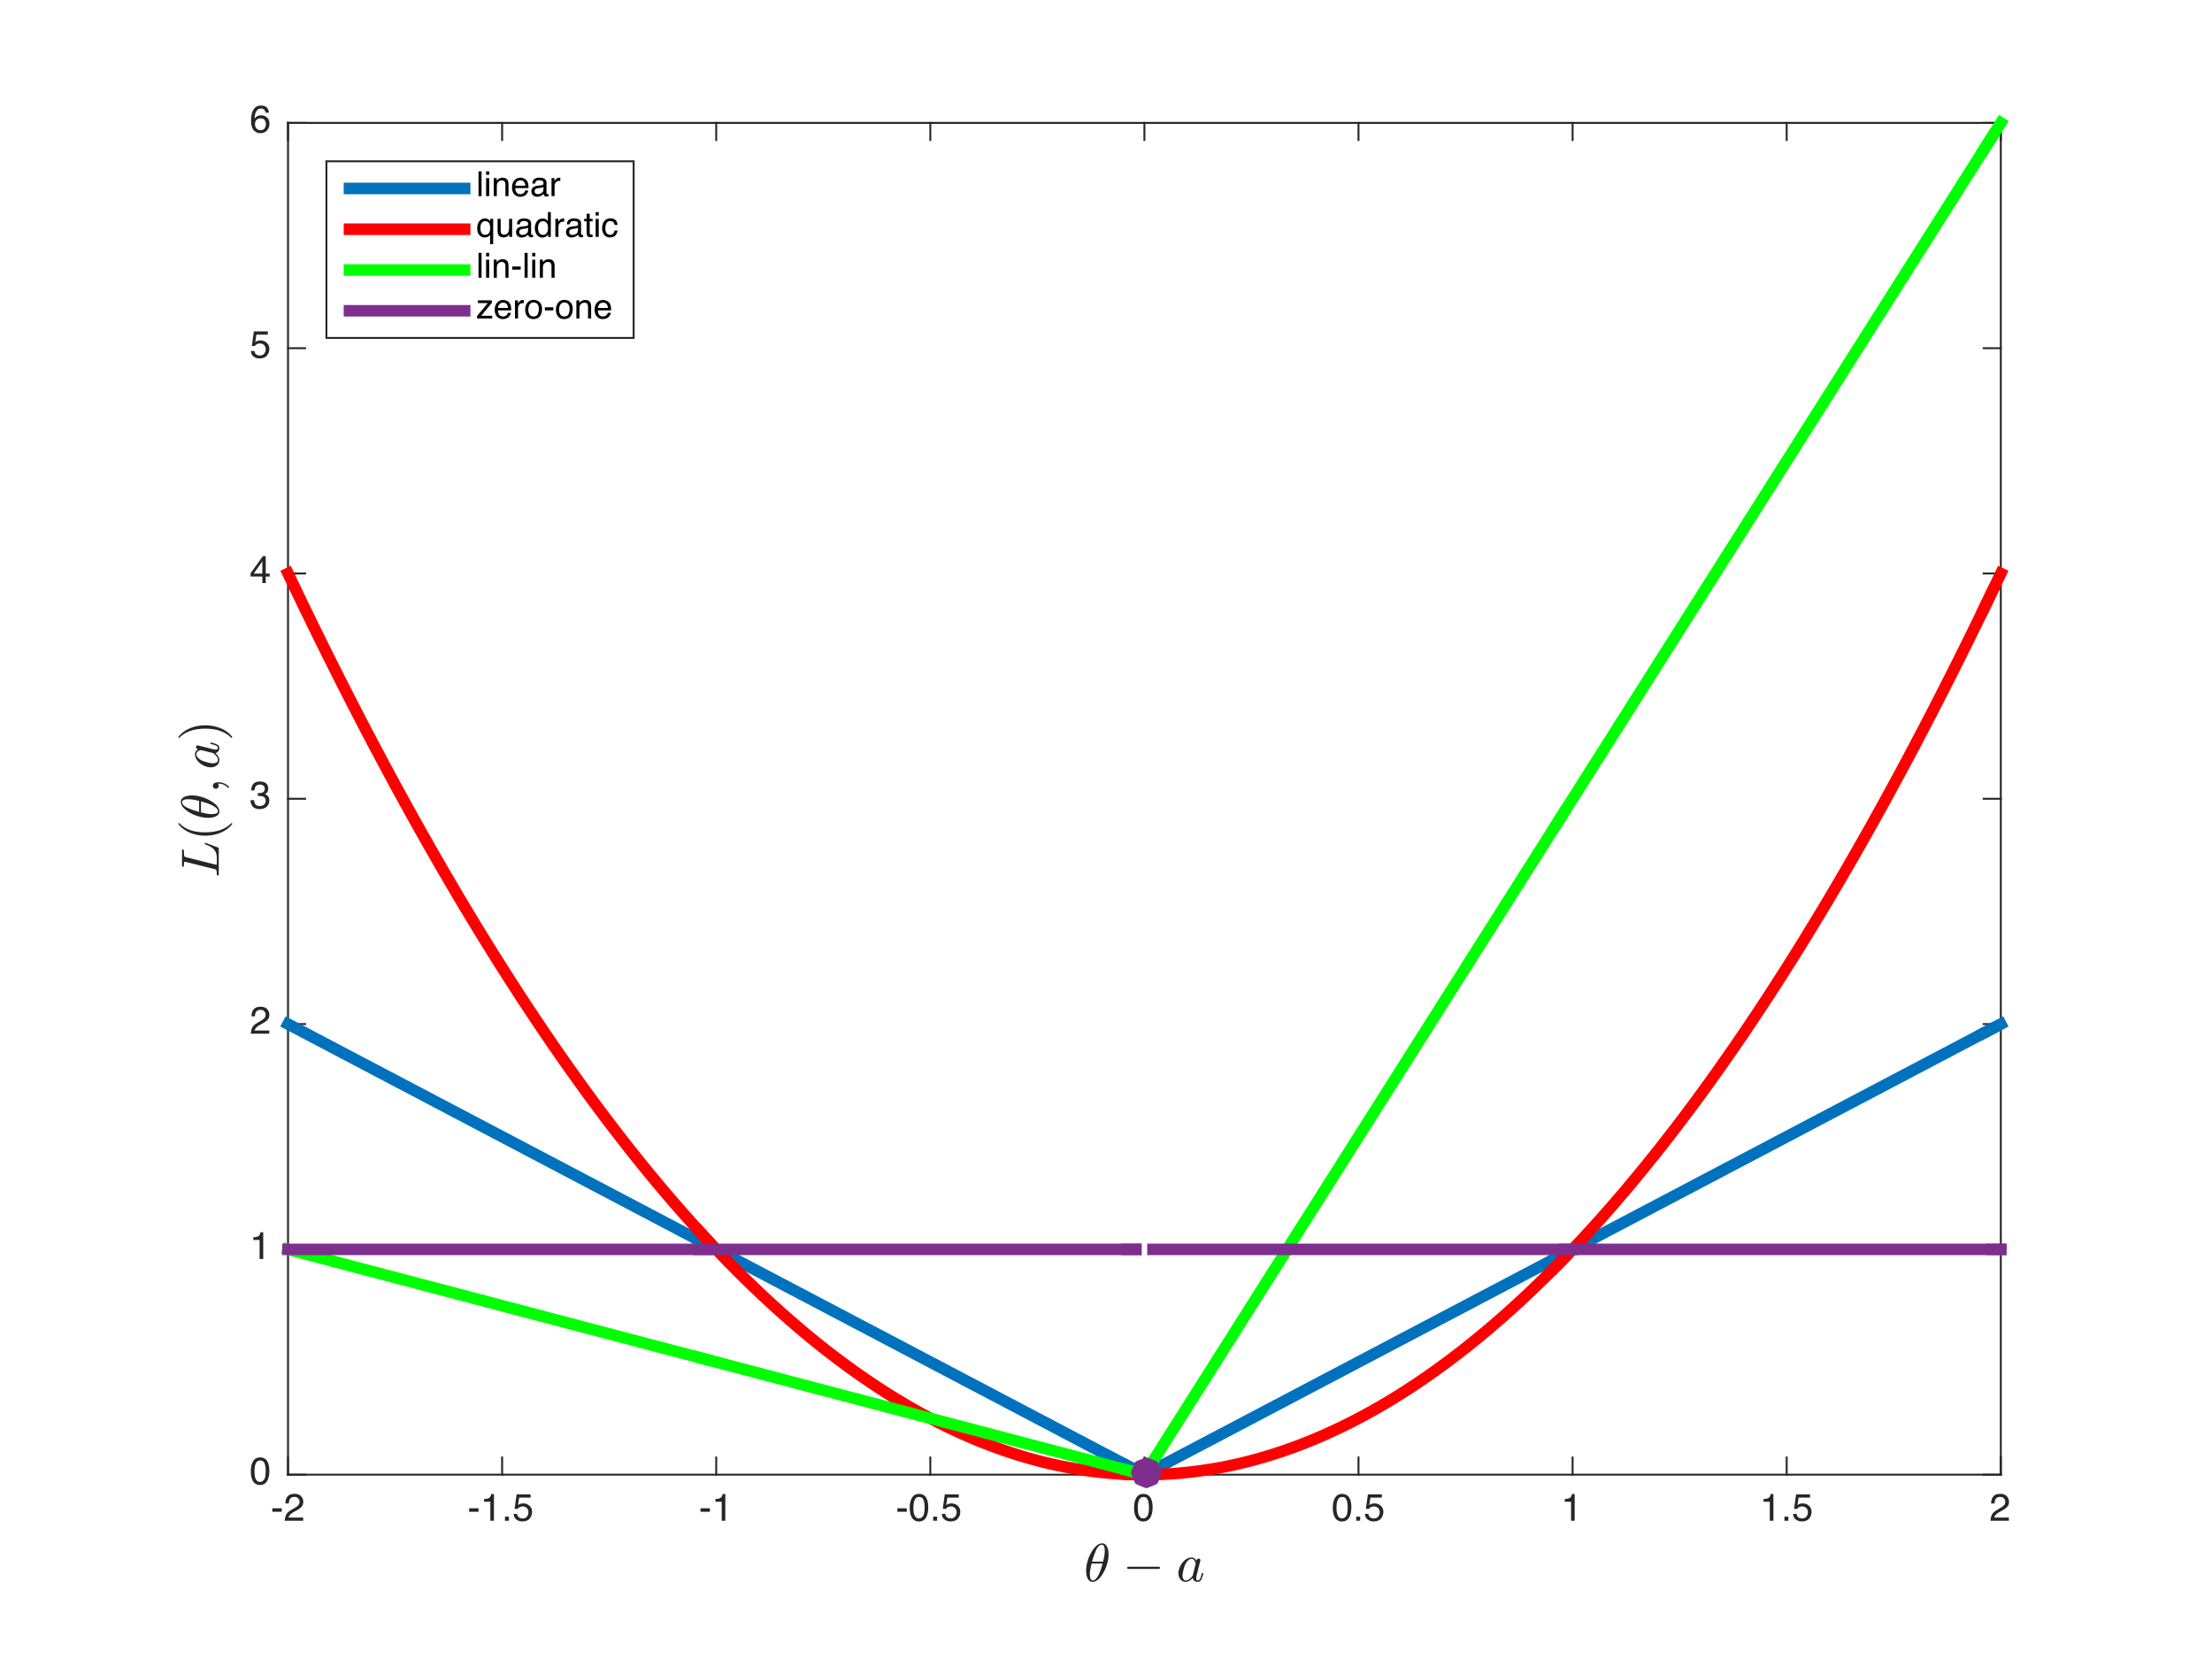 <?xml version="1.0"?>
<!DOCTYPE svg PUBLIC '-//W3C//DTD SVG 1.0//EN'
          'http://www.w3.org/TR/2001/REC-SVG-20010904/DTD/svg10.dtd'>
<svg xmlns:xlink="http://www.w3.org/1999/xlink" style="fill-opacity:1; color-rendering:auto; color-interpolation:auto; stroke:black; text-rendering:auto; stroke-linecap:square; stroke-miterlimit:10; stroke-opacity:1; shape-rendering:auto; fill:black; stroke-dasharray:none; font-weight:normal; stroke-width:1; font-family:'Dialog'; font-style:normal; stroke-linejoin:miter; font-size:12px; stroke-dashoffset:0; image-rendering:auto;" width="576" height="432" xmlns="http://www.w3.org/2000/svg"
><rect width="100%" height="100%" fill="#333333" stroke="none"/><!--Generated by the Batik Graphics2D SVG Generator--><defs id="genericDefs"
  /><g
  ><defs id="defs1"
    ><clipPath clipPathUnits="userSpaceOnUse" id="clipPath1"
      ><path d="M0 0 L576 0 L576 432 L0 432 L0 0 Z"
      /></clipPath
    ></defs
    ><g style="fill:white; stroke:white;"
    ><rect x="0" y="0" width="576" style="clip-path:url(#clipPath1); stroke:none;" height="432"
    /></g
    ><g style="fill:white; text-rendering:optimizeSpeed; color-rendering:optimizeSpeed; image-rendering:optimizeSpeed; shape-rendering:crispEdges; color-interpolation:sRGB; stroke:white;"
    ><rect x="0" width="576" height="432" y="0" style="stroke:none;"
      /><path style="stroke:none;" d="M75 384 L521 384 L521 32 L75 32 Z"
    /></g
    ><g style="fill:rgb(38,38,38); text-rendering:geometricPrecision; color-rendering:optimizeQuality; image-rendering:optimizeQuality; stroke-linejoin:round; color-interpolation:linearRGB; stroke:rgb(38,38,38); stroke-width:0.5;"
    ><line y2="384" style="fill:none;" x1="75" x2="521" y1="384"
      /><line y2="32" style="fill:none;" x1="75" x2="521" y1="32"
      /><line y2="379.54" style="fill:none;" x1="75" x2="75" y1="384"
      /><line y2="379.54" style="fill:none;" x1="130.75" x2="130.75" y1="384"
      /><line y2="379.54" style="fill:none;" x1="186.5" x2="186.5" y1="384"
      /><line y2="379.54" style="fill:none;" x1="242.25" x2="242.25" y1="384"
      /><line y2="379.54" style="fill:none;" x1="298" x2="298" y1="384"
      /><line y2="379.54" style="fill:none;" x1="353.75" x2="353.75" y1="384"
      /><line y2="379.54" style="fill:none;" x1="409.5" x2="409.5" y1="384"
      /><line y2="379.54" style="fill:none;" x1="465.25" x2="465.25" y1="384"
      /><line y2="379.54" style="fill:none;" x1="521" x2="521" y1="384"
      /><line y2="36.46" style="fill:none;" x1="75" x2="75" y1="32"
      /><line y2="36.46" style="fill:none;" x1="130.75" x2="130.75" y1="32"
      /><line y2="36.46" style="fill:none;" x1="186.5" x2="186.5" y1="32"
      /><line y2="36.46" style="fill:none;" x1="242.25" x2="242.25" y1="32"
      /><line y2="36.46" style="fill:none;" x1="298" x2="298" y1="32"
      /><line y2="36.46" style="fill:none;" x1="353.75" x2="353.75" y1="32"
      /><line y2="36.46" style="fill:none;" x1="409.5" x2="409.5" y1="32"
      /><line y2="36.46" style="fill:none;" x1="465.25" x2="465.25" y1="32"
      /><line y2="36.46" style="fill:none;" x1="521" x2="521" y1="32"
    /></g
    ><g transform="translate(75,388)" style="font-size:10px; fill:rgb(38,38,38); text-rendering:geometricPrecision; color-rendering:optimizeQuality; image-rendering:optimizeQuality; font-family:'Helvetica'; color-interpolation:linearRGB; stroke:rgb(38,38,38);"
    ><path style="stroke:none;" d="M-4.085 4.763 L-1.634 4.763 L-1.634 5.666 L-4.085 5.666 ZM-0.484 6.428 Q-0.159 5.759 0.783 5.212 L1.721 4.67 Q2.351 4.304 2.604 4.045 Q3.005 3.64 3.005 3.117 Q3.005 2.507 2.639 2.148 Q2.272 1.789 1.662 1.789 Q0.759 1.789 0.412 2.473 Q0.227 2.839 0.207 3.488 L-0.686 3.488 Q-0.672 2.575 -0.35 1.999 Q0.222 0.983 1.667 0.983 Q2.868 0.983 3.422 1.633 Q3.977 2.282 3.977 3.078 Q3.977 3.918 3.386 4.514 Q3.044 4.86 2.16 5.354 L1.491 5.725 Q1.013 5.988 0.739 6.228 Q0.251 6.652 0.124 7.17 L3.942 7.17 L3.942 8 L-0.857 8 Q-0.809 7.097 -0.484 6.428 Z"
    /></g
    ><g transform="translate(130.75,388)" style="font-size:10px; fill:rgb(38,38,38); text-rendering:geometricPrecision; color-rendering:optimizeQuality; image-rendering:optimizeQuality; font-family:'Helvetica'; color-interpolation:linearRGB; stroke:rgb(38,38,38);"
    ><path style="stroke:none;" d="M-8.585 4.763 L-6.134 4.763 L-6.134 5.666 L-8.585 5.666 ZM-4.713 3.049 L-4.713 2.375 Q-3.761 2.282 -3.385 2.065 Q-3.009 1.848 -2.823 1.037 L-2.13 1.037 L-2.13 8 L-3.067 8 L-3.067 3.049 ZM0.746 6.936 L1.767 6.936 L1.767 8 L0.746 8 ZM3.905 6.218 Q3.993 6.97 4.604 7.258 Q4.916 7.404 5.326 7.404 Q6.107 7.404 6.483 6.906 Q6.859 6.408 6.859 5.803 Q6.859 5.07 6.413 4.67 Q5.966 4.269 5.341 4.269 Q4.887 4.269 4.562 4.445 Q4.237 4.621 4.008 4.934 L3.246 4.89 L3.778 1.125 L7.411 1.125 L7.411 1.975 L4.438 1.975 L4.14 3.918 Q4.384 3.732 4.604 3.64 Q4.994 3.478 5.507 3.478 Q6.469 3.478 7.138 4.099 Q7.807 4.719 7.807 5.671 Q7.807 6.662 7.194 7.419 Q6.581 8.176 5.238 8.176 Q4.384 8.176 3.727 7.695 Q3.07 7.214 2.992 6.218 Z"
    /></g
    ><g transform="translate(186.5,388)" style="font-size:10px; fill:rgb(38,38,38); text-rendering:geometricPrecision; color-rendering:optimizeQuality; image-rendering:optimizeQuality; font-family:'Helvetica'; color-interpolation:linearRGB; stroke:rgb(38,38,38);"
    ><path style="stroke:none;" d="M-4.085 4.763 L-1.634 4.763 L-1.634 5.666 L-4.085 5.666 ZM-0.213 3.049 L-0.213 2.375 Q0.739 2.282 1.115 2.065 Q1.491 1.848 1.677 1.037 L2.37 1.037 L2.37 8 L1.433 8 L1.433 3.049 Z"
    /></g
    ><g transform="translate(242.25,388)" style="font-size:10px; fill:rgb(38,38,38); text-rendering:geometricPrecision; color-rendering:optimizeQuality; image-rendering:optimizeQuality; font-family:'Helvetica'; color-interpolation:linearRGB; stroke:rgb(38,38,38);"
    ><path style="stroke:none;" d="M-8.585 4.763 L-6.134 4.763 L-6.134 5.666 L-8.585 5.666 ZM-1.002 2.126 Q-0.533 2.99 -0.533 4.494 Q-0.533 5.92 -0.958 6.853 Q-1.573 8.19 -2.97 8.19 Q-4.229 8.19 -4.845 7.097 Q-5.357 6.184 -5.357 4.646 Q-5.357 3.454 -5.05 2.6 Q-4.474 1.008 -2.965 1.008 Q-1.607 1.008 -1.002 2.126 ZM-1.886 6.784 Q-1.48 6.179 -1.48 4.528 Q-1.48 3.337 -1.773 2.568 Q-2.066 1.799 -2.911 1.799 Q-3.688 1.799 -4.046 2.529 Q-4.405 3.259 -4.405 4.68 Q-4.405 5.749 -4.176 6.398 Q-3.824 7.39 -2.975 7.39 Q-2.291 7.39 -1.886 6.784 ZM0.746 6.936 L1.767 6.936 L1.767 8 L0.746 8 ZM3.905 6.218 Q3.993 6.97 4.604 7.258 Q4.916 7.404 5.326 7.404 Q6.107 7.404 6.483 6.906 Q6.859 6.408 6.859 5.803 Q6.859 5.07 6.413 4.67 Q5.966 4.269 5.341 4.269 Q4.887 4.269 4.562 4.445 Q4.237 4.621 4.008 4.934 L3.246 4.89 L3.778 1.125 L7.411 1.125 L7.411 1.975 L4.438 1.975 L4.14 3.918 Q4.384 3.732 4.604 3.64 Q4.994 3.478 5.507 3.478 Q6.469 3.478 7.138 4.099 Q7.807 4.719 7.807 5.671 Q7.807 6.662 7.194 7.419 Q6.581 8.176 5.238 8.176 Q4.384 8.176 3.727 7.695 Q3.07 7.214 2.992 6.218 Z"
    /></g
    ><g transform="translate(298,388)" style="font-size:10px; fill:rgb(38,38,38); text-rendering:geometricPrecision; color-rendering:optimizeQuality; image-rendering:optimizeQuality; font-family:'Helvetica'; color-interpolation:linearRGB; stroke:rgb(38,38,38);"
    ><path style="stroke:none;" d="M1.668 2.126 Q2.137 2.99 2.137 4.494 Q2.137 5.92 1.712 6.853 Q1.097 8.19 -0.3 8.19 Q-1.56 8.19 -2.175 7.097 Q-2.688 6.184 -2.688 4.646 Q-2.688 3.454 -2.38 2.6 Q-1.804 1.008 -0.295 1.008 Q1.062 1.008 1.668 2.126 ZM0.784 6.784 Q1.19 6.179 1.19 4.528 Q1.19 3.337 0.896 2.568 Q0.604 1.799 -0.241 1.799 Q-1.018 1.799 -1.377 2.529 Q-1.735 3.259 -1.735 4.68 Q-1.735 5.749 -1.506 6.398 Q-1.154 7.39 -0.305 7.39 Q0.379 7.39 0.784 6.784 Z"
    /></g
    ><g transform="translate(353.75,388)" style="font-size:10px; fill:rgb(38,38,38); text-rendering:geometricPrecision; color-rendering:optimizeQuality; image-rendering:optimizeQuality; font-family:'Helvetica'; color-interpolation:linearRGB; stroke:rgb(38,38,38);"
    ><path style="stroke:none;" d="M-2.332 2.126 Q-1.863 2.99 -1.863 4.494 Q-1.863 5.92 -2.288 6.853 Q-2.903 8.19 -4.3 8.19 Q-5.56 8.19 -6.175 7.097 Q-6.688 6.184 -6.688 4.646 Q-6.688 3.454 -6.38 2.6 Q-5.804 1.008 -4.295 1.008 Q-2.938 1.008 -2.332 2.126 ZM-3.216 6.784 Q-2.811 6.179 -2.811 4.528 Q-2.811 3.337 -3.103 2.568 Q-3.397 1.799 -4.241 1.799 Q-5.018 1.799 -5.377 2.529 Q-5.735 3.259 -5.735 4.68 Q-5.735 5.749 -5.506 6.398 Q-5.154 7.39 -4.305 7.39 Q-3.621 7.39 -3.216 6.784 ZM-0.584 6.936 L0.436 6.936 L0.436 8 L-0.584 8 ZM2.575 6.218 Q2.663 6.97 3.273 7.258 Q3.586 7.404 3.996 7.404 Q4.777 7.404 5.153 6.906 Q5.529 6.408 5.529 5.803 Q5.529 5.07 5.082 4.67 Q4.636 4.269 4.011 4.269 Q3.557 4.269 3.232 4.445 Q2.907 4.621 2.678 4.934 L1.916 4.89 L2.448 1.125 L6.081 1.125 L6.081 1.975 L3.107 1.975 L2.81 3.918 Q3.054 3.732 3.273 3.64 Q3.664 3.478 4.177 3.478 Q5.139 3.478 5.808 4.099 Q6.477 4.719 6.477 5.671 Q6.477 6.662 5.864 7.419 Q5.251 8.176 3.908 8.176 Q3.054 8.176 2.397 7.695 Q1.74 7.214 1.662 6.218 Z"
    /></g
    ><g transform="translate(409.5,388)" style="font-size:10px; fill:rgb(38,38,38); text-rendering:geometricPrecision; color-rendering:optimizeQuality; image-rendering:optimizeQuality; font-family:'Helvetica'; color-interpolation:linearRGB; stroke:rgb(38,38,38);"
    ><path style="stroke:none;" d="M-2.043 3.049 L-2.043 2.375 Q-1.091 2.282 -0.715 2.065 Q-0.339 1.848 -0.153 1.037 L0.54 1.037 L0.54 8 L-0.398 8 L-0.398 3.049 Z"
    /></g
    ><g transform="translate(465.25,388)" style="font-size:10px; fill:rgb(38,38,38); text-rendering:geometricPrecision; color-rendering:optimizeQuality; image-rendering:optimizeQuality; font-family:'Helvetica'; color-interpolation:linearRGB; stroke:rgb(38,38,38);"
    ><path style="stroke:none;" d="M-6.043 3.049 L-6.043 2.375 Q-5.091 2.282 -4.715 2.065 Q-4.339 1.848 -4.153 1.037 L-3.46 1.037 L-3.46 8 L-4.397 8 L-4.397 3.049 ZM-0.584 6.936 L0.436 6.936 L0.436 8 L-0.584 8 ZM2.575 6.218 Q2.663 6.97 3.273 7.258 Q3.586 7.404 3.996 7.404 Q4.777 7.404 5.153 6.906 Q5.529 6.408 5.529 5.803 Q5.529 5.07 5.082 4.67 Q4.636 4.269 4.011 4.269 Q3.557 4.269 3.232 4.445 Q2.907 4.621 2.678 4.934 L1.916 4.89 L2.448 1.125 L6.081 1.125 L6.081 1.975 L3.107 1.975 L2.81 3.918 Q3.054 3.732 3.273 3.64 Q3.664 3.478 4.177 3.478 Q5.139 3.478 5.808 4.099 Q6.477 4.719 6.477 5.671 Q6.477 6.662 5.864 7.419 Q5.251 8.176 3.908 8.176 Q3.054 8.176 2.397 7.695 Q1.74 7.214 1.662 6.218 Z"
    /></g
    ><g transform="translate(521,388)" style="font-size:10px; fill:rgb(38,38,38); text-rendering:geometricPrecision; color-rendering:optimizeQuality; image-rendering:optimizeQuality; font-family:'Helvetica'; color-interpolation:linearRGB; stroke:rgb(38,38,38);"
    ><path style="stroke:none;" d="M-2.314 6.428 Q-1.989 5.759 -1.047 5.212 L-0.109 4.67 Q0.52 4.304 0.774 4.045 Q1.175 3.64 1.175 3.117 Q1.175 2.507 0.809 2.148 Q0.442 1.789 -0.168 1.789 Q-1.071 1.789 -1.418 2.473 Q-1.603 2.839 -1.623 3.488 L-2.517 3.488 Q-2.502 2.575 -2.18 1.999 Q-1.608 0.983 -0.163 0.983 Q1.038 0.983 1.592 1.633 Q2.147 2.282 2.147 3.078 Q2.147 3.918 1.556 4.514 Q1.214 4.86 0.33 5.354 L-0.339 5.725 Q-0.817 5.988 -1.091 6.228 Q-1.579 6.652 -1.706 7.17 L2.112 7.17 L2.112 8 L-2.688 8 Q-2.639 7.097 -2.314 6.428 Z"
    /></g
    ><g transform="translate(298,400)" style="font-size:14px; fill:rgb(38,38,38); text-rendering:geometricPrecision; color-rendering:optimizeQuality; image-rendering:optimizeQuality; font-family:'mwb_cmmi10'; color-interpolation:linearRGB; stroke:rgb(38,38,38);"
    ><path style="stroke:none;" d="M-13.486 11.916 Q-14.111 11.916 -14.494 11.455 Q-14.877 10.994 -15.025 10.338 Q-15.174 9.682 -15.174 9.026 L-15.174 9.026 Q-15.174 8.322 -15.041 7.572 Q-14.908 6.822 -14.658 6.072 Q-14.408 5.322 -14.111 4.729 Q-13.908 4.322 -13.58 3.815 Q-13.252 3.307 -12.853 2.869 Q-12.455 2.432 -11.994 2.158 Q-11.533 1.885 -11.064 1.885 L-11.049 1.885 Q-10.533 1.885 -10.197 2.166 Q-9.861 2.447 -9.674 2.885 Q-9.486 3.322 -9.408 3.822 Q-9.33 4.322 -9.33 4.776 Q-9.33 5.838 -9.619 6.94 Q-9.908 8.041 -10.424 9.072 Q-10.611 9.463 -10.947 9.986 Q-11.283 10.51 -11.666 10.932 Q-12.049 11.354 -12.517 11.635 Q-12.986 11.916 -13.471 11.916 L-13.486 11.916 ZM-13.455 11.541 Q-12.986 11.541 -12.556 11.049 Q-12.127 10.557 -11.806 9.846 Q-11.486 9.135 -11.244 8.393 Q-11.002 7.651 -10.892 7.135 L-13.752 7.135 Q-13.971 8.026 -14.088 8.658 Q-14.205 9.291 -14.205 9.916 Q-14.205 11.541 -13.455 11.541 ZM-13.642 6.651 L-10.767 6.651 Q-10.611 6.026 -10.525 5.612 Q-10.439 5.197 -10.377 4.744 Q-10.314 4.291 -10.314 3.885 Q-10.314 2.244 -11.064 2.244 Q-11.955 2.244 -12.596 3.682 Q-13.236 5.119 -13.642 6.651 Z"
      /><path style="stroke:none;" d="M-4.242 8.541 Q-4.351 8.541 -4.43 8.455 Q-4.508 8.369 -4.508 8.26 Q-4.508 8.151 -4.43 8.065 Q-4.351 7.979 -4.242 7.979 L3.805 7.979 Q3.914 7.979 3.984 8.065 Q4.055 8.151 4.055 8.26 Q4.055 8.369 3.984 8.455 Q3.914 8.541 3.805 8.541 L-4.242 8.541 Z"
      /><path style="stroke:none;" d="M10.773 11.916 Q9.883 11.916 9.375 11.252 Q8.867 10.588 8.867 9.682 Q8.867 8.776 9.336 7.815 Q9.805 6.854 10.594 6.213 Q11.383 5.572 12.289 5.572 Q12.711 5.572 13.039 5.799 Q13.367 6.026 13.539 6.416 Q13.695 5.854 14.164 5.854 Q14.336 5.854 14.453 5.963 Q14.57 6.072 14.57 6.244 Q14.57 6.291 14.57 6.307 Q14.57 6.322 14.57 6.354 L13.586 10.26 Q13.492 10.682 13.492 10.947 Q13.492 11.541 13.898 11.541 Q14.336 11.541 14.562 10.986 Q14.789 10.432 14.945 9.697 Q14.977 9.619 15.055 9.619 L15.227 9.619 Q15.289 9.619 15.32 9.666 Q15.352 9.713 15.352 9.76 Q15.102 10.729 14.812 11.322 Q14.523 11.916 13.867 11.916 Q13.398 11.916 13.031 11.643 Q12.664 11.369 12.586 10.901 Q11.68 11.916 10.773 11.916 ZM10.789 11.541 Q11.289 11.541 11.766 11.166 Q12.242 10.791 12.586 10.276 Q12.602 10.26 12.602 10.229 L13.352 7.197 L13.367 7.151 Q13.273 6.651 13 6.291 Q12.727 5.932 12.258 5.932 Q11.789 5.932 11.375 6.322 Q10.961 6.713 10.695 7.229 Q10.414 7.791 10.164 8.768 Q9.914 9.744 9.914 10.291 Q9.914 10.776 10.125 11.158 Q10.336 11.541 10.789 11.541 Z"
    /></g
    ><g style="fill:rgb(38,38,38); text-rendering:geometricPrecision; color-rendering:optimizeQuality; image-rendering:optimizeQuality; stroke-linejoin:round; color-interpolation:linearRGB; stroke:rgb(38,38,38); stroke-width:0.5;"
    ><line y2="32" style="fill:none;" x1="75" x2="75" y1="384"
      /><line y2="32" style="fill:none;" x1="521" x2="521" y1="384"
      /><line y2="384" style="fill:none;" x1="75" x2="79.46" y1="384"
      /><line y2="325.333" style="fill:none;" x1="75" x2="79.46" y1="325.333"
      /><line y2="266.667" style="fill:none;" x1="75" x2="79.46" y1="266.667"
      /><line y2="208" style="fill:none;" x1="75" x2="79.46" y1="208"
      /><line y2="149.333" style="fill:none;" x1="75" x2="79.46" y1="149.333"
      /><line y2="90.667" style="fill:none;" x1="75" x2="79.46" y1="90.667"
      /><line y2="32" style="fill:none;" x1="75" x2="79.46" y1="32"
      /><line y2="384" style="fill:none;" x1="521" x2="516.54" y1="384"
      /><line y2="325.333" style="fill:none;" x1="521" x2="516.54" y1="325.333"
      /><line y2="266.667" style="fill:none;" x1="521" x2="516.54" y1="266.667"
      /><line y2="208" style="fill:none;" x1="521" x2="516.54" y1="208"
      /><line y2="149.333" style="fill:none;" x1="521" x2="516.54" y1="149.333"
      /><line y2="90.667" style="fill:none;" x1="521" x2="516.54" y1="90.667"
      /><line y2="32" style="fill:none;" x1="521" x2="516.54" y1="32"
    /></g
    ><g transform="translate(71,384)" style="font-size:10px; fill:rgb(38,38,38); text-rendering:geometricPrecision; color-rendering:optimizeQuality; image-rendering:optimizeQuality; font-family:'Helvetica'; color-interpolation:linearRGB; stroke:rgb(38,38,38);"
    ><path style="stroke:none;" d="M-1.332 -3.374 Q-0.863 -2.51 -0.863 -1.006 Q-0.863 0.42 -1.288 1.353 Q-1.903 2.69 -3.3 2.69 Q-4.56 2.69 -5.175 1.597 Q-5.688 0.684 -5.688 -0.855 Q-5.688 -2.046 -5.38 -2.9 Q-4.804 -4.492 -3.295 -4.492 Q-1.938 -4.492 -1.332 -3.374 ZM-2.216 1.284 Q-1.81 0.679 -1.81 -0.972 Q-1.81 -2.163 -2.103 -2.932 Q-2.397 -3.701 -3.241 -3.701 Q-4.018 -3.701 -4.377 -2.971 Q-4.735 -2.241 -4.735 -0.82 Q-4.735 0.249 -4.506 0.898 Q-4.154 1.89 -3.305 1.89 Q-2.621 1.89 -2.216 1.284 Z"
    /></g
    ><g transform="translate(71,325.333)" style="font-size:10px; fill:rgb(38,38,38); text-rendering:geometricPrecision; color-rendering:optimizeQuality; image-rendering:optimizeQuality; font-family:'Helvetica'; color-interpolation:linearRGB; stroke:rgb(38,38,38);"
    ><path style="stroke:none;" d="M-5.043 -2.451 L-5.043 -3.125 Q-4.091 -3.218 -3.715 -3.435 Q-3.339 -3.652 -3.153 -4.463 L-2.46 -4.463 L-2.46 2.5 L-3.397 2.5 L-3.397 -2.451 Z"
    /></g
    ><g transform="translate(71,266.667)" style="font-size:10px; fill:rgb(38,38,38); text-rendering:geometricPrecision; color-rendering:optimizeQuality; image-rendering:optimizeQuality; font-family:'Helvetica'; color-interpolation:linearRGB; stroke:rgb(38,38,38);"
    ><path style="stroke:none;" d="M-5.314 0.928 Q-4.989 0.259 -4.047 -0.288 L-3.109 -0.83 Q-2.479 -1.196 -2.226 -1.455 Q-1.825 -1.86 -1.825 -2.383 Q-1.825 -2.993 -2.191 -3.352 Q-2.558 -3.711 -3.168 -3.711 Q-4.071 -3.711 -4.418 -3.027 Q-4.604 -2.661 -4.623 -2.012 L-5.517 -2.012 Q-5.502 -2.925 -5.18 -3.501 Q-4.608 -4.517 -3.163 -4.517 Q-1.962 -4.517 -1.408 -3.867 Q-0.854 -3.218 -0.854 -2.422 Q-0.854 -1.582 -1.444 -0.986 Q-1.786 -0.64 -2.67 -0.146 L-3.339 0.225 Q-3.817 0.488 -4.091 0.728 Q-4.579 1.152 -4.706 1.67 L-0.888 1.67 L-0.888 2.5 L-5.688 2.5 Q-5.639 1.597 -5.314 0.928 Z"
    /></g
    ><g transform="translate(71,208)" style="font-size:10px; fill:rgb(38,38,38); text-rendering:geometricPrecision; color-rendering:optimizeQuality; image-rendering:optimizeQuality; font-family:'Helvetica'; color-interpolation:linearRGB; stroke:rgb(38,38,38);"
    ><path style="stroke:none;" d="M-5.202 2.009 Q-5.761 1.328 -5.761 0.352 L-4.843 0.352 Q-4.784 1.03 -4.589 1.338 Q-4.247 1.89 -3.353 1.89 Q-2.66 1.89 -2.24 1.519 Q-1.82 1.147 -1.82 0.561 Q-1.82 -0.161 -2.262 -0.449 Q-2.704 -0.737 -3.49 -0.737 Q-3.578 -0.737 -3.668 -0.735 Q-3.759 -0.732 -3.852 -0.728 L-3.852 -1.504 Q-3.715 -1.489 -3.622 -1.484 Q-3.529 -1.48 -3.422 -1.48 Q-2.929 -1.48 -2.611 -1.636 Q-2.055 -1.909 -2.055 -2.612 Q-2.055 -3.135 -2.426 -3.418 Q-2.797 -3.701 -3.29 -3.701 Q-4.169 -3.701 -4.506 -3.115 Q-4.691 -2.793 -4.716 -2.197 L-5.585 -2.197 Q-5.585 -2.978 -5.272 -3.525 Q-4.735 -4.502 -3.383 -4.502 Q-2.313 -4.502 -1.728 -4.026 Q-1.142 -3.55 -1.142 -2.647 Q-1.142 -2.002 -1.488 -1.602 Q-1.703 -1.353 -2.045 -1.211 Q-1.493 -1.06 -1.183 -0.627 Q-0.873 -0.195 -0.873 0.43 Q-0.873 1.431 -1.532 2.061 Q-2.191 2.69 -3.402 2.69 Q-4.643 2.69 -5.202 2.009 Z"
    /></g
    ><g transform="translate(71,149.333)" style="font-size:10px; fill:rgb(38,38,38); text-rendering:geometricPrecision; color-rendering:optimizeQuality; image-rendering:optimizeQuality; font-family:'Helvetica'; color-interpolation:linearRGB; stroke:rgb(38,38,38);"
    ><path style="stroke:none;" d="M-2.694 0.024 L-2.694 -3.144 L-4.936 0.024 ZM-2.68 2.5 L-2.68 0.791 L-5.746 0.791 L-5.746 -0.068 L-2.543 -4.512 L-1.801 -4.512 L-1.801 0.024 L-0.77 0.024 L-0.77 0.791 L-1.801 0.791 L-1.801 2.5 Z"
    /></g
    ><g transform="translate(71,90.667)" style="font-size:10px; fill:rgb(38,38,38); text-rendering:geometricPrecision; color-rendering:optimizeQuality; image-rendering:optimizeQuality; font-family:'Helvetica'; color-interpolation:linearRGB; stroke:rgb(38,38,38);"
    ><path style="stroke:none;" d="M-4.765 0.718 Q-4.677 1.47 -4.066 1.758 Q-3.754 1.904 -3.344 1.904 Q-2.562 1.904 -2.187 1.406 Q-1.81 0.908 -1.81 0.303 Q-1.81 -0.43 -2.257 -0.83 Q-2.704 -1.23 -3.329 -1.23 Q-3.783 -1.23 -4.108 -1.055 Q-4.433 -0.879 -4.662 -0.566 L-5.424 -0.61 L-4.892 -4.375 L-1.259 -4.375 L-1.259 -3.525 L-4.232 -3.525 L-4.53 -1.582 Q-4.286 -1.768 -4.066 -1.86 Q-3.676 -2.022 -3.163 -2.022 Q-2.201 -2.022 -1.532 -1.401 Q-0.863 -0.781 -0.863 0.171 Q-0.863 1.162 -1.476 1.919 Q-2.089 2.676 -3.432 2.676 Q-4.286 2.676 -4.943 2.195 Q-5.6 1.714 -5.678 0.718 Z"
    /></g
    ><g transform="translate(71,32)" style="font-size:10px; fill:rgb(38,38,38); text-rendering:geometricPrecision; color-rendering:optimizeQuality; image-rendering:optimizeQuality; font-family:'Helvetica'; color-interpolation:linearRGB; stroke:rgb(38,38,38);"
    ><path style="stroke:none;" d="M-1.442 -3.914 Q-0.981 -3.306 -0.981 -2.661 L-1.85 -2.661 Q-1.928 -3.076 -2.099 -3.311 Q-2.416 -3.75 -3.061 -3.75 Q-3.798 -3.75 -4.232 -3.069 Q-4.667 -2.388 -4.716 -1.118 Q-4.413 -1.562 -3.954 -1.782 Q-3.534 -1.978 -3.017 -1.978 Q-2.138 -1.978 -1.483 -1.416 Q-0.829 -0.855 -0.829 0.259 Q-0.829 1.211 -1.449 1.946 Q-2.069 2.681 -3.217 2.681 Q-4.198 2.681 -4.911 1.936 Q-5.624 1.191 -5.624 -0.571 Q-5.624 -1.875 -5.307 -2.783 Q-4.696 -4.521 -3.075 -4.521 Q-1.903 -4.521 -1.442 -3.914 ZM-2.101 1.433 Q-1.757 0.967 -1.757 0.332 Q-1.757 -0.205 -2.064 -0.691 Q-2.372 -1.177 -3.183 -1.177 Q-3.749 -1.177 -4.176 -0.801 Q-4.604 -0.425 -4.604 0.332 Q-4.604 0.996 -4.215 1.448 Q-3.827 1.899 -3.139 1.899 Q-2.445 1.899 -2.101 1.433 Z"
    /></g
    ><g transform="translate(62,208) rotate(-90)" style="font-size:14px; fill:rgb(38,38,38); text-rendering:geometricPrecision; color-rendering:optimizeQuality; image-rendering:optimizeQuality; font-family:'mwa_cmmi10'; color-interpolation:linearRGB; stroke:rgb(38,38,38);"
    ><path style="stroke:none;" d="M-19.844 -5.04 Q-19.985 -5.04 -19.985 -5.228 Q-19.969 -5.259 -19.953 -5.345 Q-19.938 -5.431 -19.899 -5.485 Q-19.86 -5.54 -19.797 -5.54 Q-18.953 -5.54 -18.61 -5.634 Q-18.422 -5.696 -18.344 -6.009 L-16.422 -13.696 Q-16.391 -13.837 -16.391 -13.884 Q-16.391 -14.04 -16.563 -14.056 Q-16.828 -14.118 -17.578 -14.118 Q-17.703 -14.118 -17.703 -14.29 Q-17.656 -14.478 -17.633 -14.54 Q-17.61 -14.603 -17.485 -14.603 L-13.344 -14.603 Q-13.219 -14.603 -13.219 -14.415 Q-13.235 -14.274 -13.266 -14.196 Q-13.297 -14.118 -13.406 -14.118 Q-14.438 -14.118 -14.781 -14.04 Q-15.125 -13.978 -15.203 -13.634 L-17.125 -5.946 Q-17.188 -5.774 -17.188 -5.649 Q-17.188 -5.54 -16.703 -5.54 L-15.406 -5.54 Q-14.313 -5.54 -13.625 -5.978 Q-12.938 -6.415 -12.61 -6.962 Q-12.281 -7.509 -12.063 -8.103 Q-11.844 -8.696 -11.735 -8.712 L-11.61 -8.712 Q-11.469 -8.712 -11.469 -8.524 L-12.719 -5.134 Q-12.735 -5.04 -12.844 -5.04 L-19.844 -5.04 Z"
      /><path style="stroke:none;" d="M-6.629 -1.571 Q-7.41 -2.181 -7.972 -2.978 Q-8.535 -3.774 -8.894 -4.681 Q-9.254 -5.587 -9.433 -6.571 Q-9.613 -7.556 -9.613 -8.54 Q-9.613 -9.54 -9.433 -10.524 Q-9.254 -11.509 -8.886 -12.423 Q-8.519 -13.337 -7.957 -14.126 Q-7.394 -14.915 -6.629 -15.509 Q-6.629 -15.54 -6.566 -15.54 L-6.425 -15.54 Q-6.394 -15.54 -6.355 -15.501 Q-6.316 -15.462 -6.316 -15.415 Q-6.316 -15.353 -6.347 -15.321 Q-7.035 -14.665 -7.488 -13.899 Q-7.941 -13.134 -8.222 -12.267 Q-8.504 -11.399 -8.621 -10.47 Q-8.738 -9.54 -8.738 -8.54 Q-8.738 -4.087 -6.363 -1.774 Q-6.316 -1.743 -6.316 -1.665 Q-6.316 -1.634 -6.355 -1.587 Q-6.394 -1.54 -6.425 -1.54 L-6.566 -1.54 Q-6.629 -1.54 -6.629 -1.571 Z"
      /><path style="stroke:none;" d="M-3.278 -4.884 Q-3.903 -4.884 -4.286 -5.345 Q-4.668 -5.806 -4.817 -6.462 Q-4.965 -7.118 -4.965 -7.774 L-4.965 -7.774 Q-4.965 -8.478 -4.832 -9.228 Q-4.7 -9.978 -4.45 -10.728 Q-4.2 -11.478 -3.903 -12.071 Q-3.7 -12.478 -3.372 -12.985 Q-3.043 -13.493 -2.645 -13.931 Q-2.247 -14.368 -1.786 -14.642 Q-1.325 -14.915 -0.856 -14.915 L-0.84 -14.915 Q-0.325 -14.915 0.011 -14.634 Q0.347 -14.353 0.535 -13.915 Q0.722 -13.478 0.8 -12.978 Q0.878 -12.478 0.878 -12.024 Q0.878 -10.962 0.589 -9.86 Q0.3 -8.759 -0.215 -7.728 Q-0.403 -7.337 -0.739 -6.814 Q-1.075 -6.29 -1.458 -5.868 Q-1.84 -5.446 -2.309 -5.165 Q-2.778 -4.884 -3.262 -4.884 L-3.278 -4.884 ZM-3.247 -5.259 Q-2.778 -5.259 -2.348 -5.751 Q-1.919 -6.243 -1.598 -6.954 Q-1.278 -7.665 -1.036 -8.407 Q-0.793 -9.149 -0.684 -9.665 L-3.543 -9.665 Q-3.762 -8.774 -3.879 -8.142 Q-3.997 -7.509 -3.997 -6.884 Q-3.997 -5.259 -3.247 -5.259 ZM-3.434 -10.149 L-0.559 -10.149 Q-0.403 -10.774 -0.317 -11.188 Q-0.231 -11.603 -0.169 -12.056 Q-0.106 -12.509 -0.106 -12.915 Q-0.106 -14.556 -0.856 -14.556 Q-1.747 -14.556 -2.387 -13.118 Q-3.028 -11.681 -3.434 -10.149 Z"
      /><path style="stroke:none;" d="M2.824 -2.524 Q2.824 -2.571 2.871 -2.634 Q3.386 -3.118 3.668 -3.751 Q3.949 -4.384 3.949 -5.103 L3.949 -5.259 Q3.715 -5.04 3.386 -5.04 Q3.058 -5.04 2.832 -5.267 Q2.605 -5.493 2.605 -5.806 Q2.605 -6.134 2.832 -6.353 Q3.058 -6.571 3.386 -6.571 Q3.886 -6.571 4.097 -6.11 Q4.308 -5.649 4.308 -5.103 Q4.308 -4.321 3.996 -3.618 Q3.683 -2.915 3.121 -2.353 Q3.058 -2.321 3.027 -2.321 Q2.965 -2.321 2.894 -2.384 Q2.824 -2.446 2.824 -2.524 Z"
      /><path style="stroke:none;" d="M10.093 -4.884 Q9.202 -4.884 8.694 -5.548 Q8.187 -6.212 8.187 -7.118 Q8.187 -8.024 8.655 -8.985 Q9.124 -9.946 9.913 -10.587 Q10.702 -11.228 11.609 -11.228 Q12.03 -11.228 12.359 -11.001 Q12.687 -10.774 12.859 -10.384 Q13.015 -10.946 13.484 -10.946 Q13.655 -10.946 13.773 -10.837 Q13.89 -10.728 13.89 -10.556 Q13.89 -10.509 13.89 -10.493 Q13.89 -10.478 13.89 -10.446 L12.905 -6.54 Q12.812 -6.118 12.812 -5.853 Q12.812 -5.259 13.218 -5.259 Q13.655 -5.259 13.882 -5.814 Q14.109 -6.368 14.265 -7.103 Q14.296 -7.181 14.374 -7.181 L14.546 -7.181 Q14.609 -7.181 14.64 -7.134 Q14.671 -7.087 14.671 -7.04 Q14.421 -6.071 14.132 -5.478 Q13.843 -4.884 13.187 -4.884 Q12.718 -4.884 12.351 -5.157 Q11.984 -5.431 11.905 -5.899 Q10.999 -4.884 10.093 -4.884 ZM10.109 -5.259 Q10.609 -5.259 11.085 -5.634 Q11.562 -6.009 11.905 -6.524 Q11.921 -6.54 11.921 -6.571 L12.671 -9.603 L12.687 -9.649 Q12.593 -10.149 12.319 -10.509 Q12.046 -10.868 11.577 -10.868 Q11.109 -10.868 10.694 -10.478 Q10.28 -10.087 10.015 -9.571 Q9.734 -9.009 9.484 -8.032 Q9.234 -7.056 9.234 -6.509 Q9.234 -6.024 9.444 -5.642 Q9.655 -5.259 10.109 -5.259 Z"
      /><path style="stroke:none;" d="M15.962 -1.54 Q15.837 -1.54 15.837 -1.665 Q15.837 -1.728 15.868 -1.759 Q18.259 -4.087 18.259 -8.54 Q18.259 -12.993 15.899 -15.306 Q15.837 -15.337 15.837 -15.415 Q15.837 -15.462 15.876 -15.501 Q15.915 -15.54 15.962 -15.54 L16.103 -15.54 Q16.134 -15.54 16.165 -15.509 Q17.165 -14.728 17.837 -13.587 Q18.509 -12.446 18.821 -11.165 Q19.134 -9.884 19.134 -8.54 Q19.134 -7.556 18.962 -6.595 Q18.79 -5.634 18.431 -4.696 Q18.071 -3.759 17.509 -2.97 Q16.946 -2.181 16.165 -1.571 Q16.134 -1.54 16.103 -1.54 L15.962 -1.54 Z"
    /></g
    ><g style="stroke-linecap:butt; fill:rgb(0,114,189); text-rendering:geometricPrecision; color-rendering:optimizeQuality; image-rendering:optimizeQuality; stroke-linejoin:round; color-interpolation:linearRGB; stroke:rgb(0,114,189); stroke-width:3;"
    ><path d="M75 266.667 L77.23 267.84 L79.46 269.013 L81.69 270.187 L83.92 271.36 L86.15 272.533 L88.38 273.707 L90.61 274.88 L92.84 276.053 L95.07 277.227 L97.3 278.4 L99.53 279.573 L101.76 280.747 L103.99 281.92 L106.22 283.093 L108.45 284.267 L110.68 285.44 L112.91 286.613 L115.14 287.787 L117.37 288.96 L119.6 290.133 L121.83 291.307 L124.06 292.48 L126.29 293.653 L128.52 294.827 L130.75 296 L132.98 297.173 L135.21 298.347 L137.44 299.52 L139.67 300.693 L141.9 301.867 L144.13 303.04 L146.36 304.213 L148.59 305.387 L150.82 306.56 L153.05 307.733 L155.28 308.907 L157.51 310.08 L159.74 311.253 L161.97 312.427 L164.2 313.6 L166.43 314.773 L168.66 315.947 L170.89 317.12 L173.12 318.293 L175.35 319.467 L177.58 320.64 L179.81 321.813 L182.04 322.987 L184.27 324.16" style="fill:none; fill-rule:evenodd;"
      /><path d="M182.04 322.987 L184.27 324.16 L186.5 325.333 L188.73 326.507 L190.96 327.68 L193.19 328.853 L195.42 330.027 L197.65 331.2 L199.88 332.373 L202.11 333.547 L204.34 334.72 L206.57 335.893 L208.8 337.067 L211.03 338.24 L213.26 339.413 L215.49 340.587 L217.72 341.76 L219.95 342.933 L222.18 344.107 L224.41 345.28 L226.64 346.453 L228.87 347.627 L231.1 348.8 L233.33 349.973 L235.56 351.147 L237.79 352.32 L240.02 353.493 L242.25 354.667 L244.48 355.84 L246.71 357.013 L248.94 358.187 L251.17 359.36 L253.4 360.533 L255.63 361.707 L257.86 362.88 L260.09 364.053 L262.32 365.227 L264.55 366.4 L266.78 367.573 L269.01 368.747 L271.24 369.92 L273.47 371.093 L275.7 372.267 L277.93 373.44 L280.16 374.613 L282.39 375.787 L284.62 376.96 L286.85 378.133 L289.08 379.307 L291.31 380.48 L293.54 381.653 L295.77 382.827" style="fill:none; fill-rule:evenodd;"
      /><path d="M293.54 381.653 L295.77 382.827 L298 384 L300.23 382.827 L302.46 381.653 L304.69 380.48 L306.92 379.307 L309.15 378.133 L311.38 376.96 L313.61 375.787 L315.84 374.613 L318.07 373.44 L320.3 372.267 L322.53 371.093 L324.76 369.92 L326.99 368.747 L329.22 367.573 L331.45 366.4 L333.68 365.227 L335.91 364.053 L338.14 362.88 L340.37 361.707 L342.6 360.533 L344.83 359.36 L347.06 358.187 L349.29 357.013 L351.52 355.84 L353.75 354.667 L355.98 353.493 L358.21 352.32 L360.44 351.147 L362.67 349.973 L364.9 348.8 L367.13 347.627 L369.36 346.453 L371.59 345.28 L373.82 344.107 L376.05 342.933 L378.28 341.76 L380.51 340.587 L382.74 339.413 L384.97 338.24 L387.2 337.067 L389.43 335.893 L391.66 334.72 L393.89 333.547 L396.12 332.373 L398.35 331.2 L400.58 330.027 L402.81 328.853 L405.04 327.68 L407.27 326.507" style="fill:none; fill-rule:evenodd;"
      /><path d="M405.04 327.68 L407.27 326.507 L409.5 325.333 L411.73 324.16 L413.96 322.987 L416.19 321.813 L418.42 320.64 L420.65 319.467 L422.88 318.293 L425.11 317.12 L427.34 315.947 L429.57 314.773 L431.8 313.6 L434.03 312.427 L436.26 311.253 L438.49 310.08 L440.72 308.907 L442.95 307.733 L445.18 306.56 L447.41 305.387 L449.64 304.213 L451.87 303.04 L454.1 301.867 L456.33 300.693 L458.56 299.52 L460.79 298.347 L463.02 297.173 L465.25 296 L467.48 294.827 L469.71 293.653 L471.94 292.48 L474.17 291.307 L476.4 290.133 L478.63 288.96 L480.86 287.787 L483.09 286.613 L485.32 285.44 L487.55 284.267 L489.78 283.093 L492.01 281.92 L494.24 280.747 L496.47 279.573 L498.7 278.4 L500.93 277.227 L503.16 276.053 L505.39 274.88 L507.62 273.707 L509.85 272.533 L512.08 271.36 L514.31 270.187 L516.54 269.013 L518.77 267.84" style="fill:none; fill-rule:evenodd;"
      /><path d="M516.54 269.013 L518.77 267.84 L521 266.667" style="fill:none; fill-rule:evenodd;"
      /><path d="M75 149.333 L77.23 154.003 L79.46 158.626 L81.69 163.202 L83.92 167.731 L86.15 172.213 L88.38 176.649 L90.61 181.037 L92.84 185.378 L95.07 189.673 L97.3 193.92 L99.53 198.12 L101.76 202.274 L103.99 206.381 L106.22 210.44 L108.45 214.453 L110.68 218.419 L112.91 222.338 L115.14 226.21 L117.37 230.035 L119.6 233.813 L121.83 237.544 L124.06 241.229 L126.29 244.866 L128.52 248.457 L130.75 252 L132.98 255.496 L135.21 258.946 L137.44 262.349 L139.67 265.704 L141.9 269.013 L144.13 272.275 L146.36 275.49 L148.59 278.658 L150.82 281.779 L153.05 284.853 L155.28 287.88 L157.51 290.861 L159.74 293.794 L161.97 296.68 L164.2 299.52 L166.43 302.312 L168.66 305.058 L170.89 307.757 L173.12 310.409 L175.35 313.013 L177.58 315.571 L179.81 318.082 L182.04 320.546 L184.27 322.963" style="fill:none; fill-rule:evenodd; stroke:red;"
      /><path d="M182.04 320.546 L184.27 322.963 L186.5 325.333 L188.73 327.656 L190.96 329.933 L193.19 332.162 L195.42 334.344 L197.65 336.48 L199.88 338.568 L202.11 340.61 L204.34 342.605 L206.57 344.553 L208.8 346.453 L211.03 348.307 L213.26 350.114 L215.49 351.874 L217.72 353.587 L219.95 355.253 L222.18 356.873 L224.41 358.445 L226.64 359.97 L228.87 361.449 L231.1 362.88 L233.33 364.264 L235.56 365.602 L237.79 366.893 L240.02 368.137 L242.25 369.333 L244.48 370.483 L246.71 371.586 L248.94 372.642 L251.17 373.651 L253.4 374.613 L255.63 375.529 L257.86 376.397 L260.09 377.218 L262.32 377.993 L264.55 378.72 L266.78 379.401 L269.01 380.034 L271.24 380.621 L273.47 381.161 L275.7 381.653 L277.93 382.099 L280.16 382.498 L282.39 382.85 L284.62 383.155 L286.85 383.413 L289.08 383.625 L291.31 383.789 L293.54 383.906 L295.77 383.976" style="fill:none; fill-rule:evenodd; stroke:red;"
      /><path d="M293.54 383.906 L295.77 383.976 L298 384 L300.23 383.976 L302.46 383.906 L304.69 383.789 L306.92 383.625 L309.15 383.413 L311.38 383.155 L313.61 382.85 L315.84 382.498 L318.07 382.099 L320.3 381.653 L322.53 381.161 L324.76 380.621 L326.99 380.034 L329.22 379.401 L331.45 378.72 L333.68 377.993 L335.91 377.218 L338.14 376.397 L340.37 375.529 L342.6 374.613 L344.83 373.651 L347.06 372.642 L349.29 371.586 L351.52 370.483 L353.75 369.333 L355.98 368.137 L358.21 366.893 L360.44 365.602 L362.67 364.264 L364.9 362.88 L367.13 361.449 L369.36 359.97 L371.59 358.445 L373.82 356.873 L376.05 355.253 L378.28 353.587 L380.51 351.874 L382.74 350.114 L384.97 348.307 L387.2 346.453 L389.43 344.553 L391.66 342.605 L393.89 340.61 L396.12 338.568 L398.35 336.48 L400.58 334.344 L402.81 332.162 L405.04 329.933 L407.27 327.656" style="fill:none; fill-rule:evenodd; stroke:red;"
      /><path d="M405.04 329.933 L407.27 327.656 L409.5 325.333 L411.73 322.963 L413.96 320.546 L416.19 318.082 L418.42 315.571 L420.65 313.013 L422.88 310.409 L425.11 307.757 L427.34 305.058 L429.57 302.312 L431.8 299.52 L434.03 296.68 L436.26 293.794 L438.49 290.861 L440.72 287.88 L442.95 284.853 L445.18 281.779 L447.41 278.658 L449.64 275.49 L451.87 272.275 L454.1 269.013 L456.33 265.704 L458.56 262.349 L460.79 258.946 L463.02 255.496 L465.25 252 L467.48 248.457 L469.71 244.866 L471.94 241.229 L474.17 237.544 L476.4 233.813 L478.63 230.035 L480.86 226.21 L483.09 222.338 L485.32 218.419 L487.55 214.453 L489.78 210.44 L492.01 206.381 L494.24 202.274 L496.47 198.12 L498.7 193.92 L500.93 189.673 L503.16 185.378 L505.39 181.037 L507.62 176.649 L509.85 172.213 L512.08 167.731 L514.31 163.202 L516.54 158.626 L518.77 154.003" style="fill:none; fill-rule:evenodd; stroke:red;"
      /><path d="M516.54 158.626 L518.77 154.003 L521 149.333" style="fill:none; fill-rule:evenodd; stroke:red;"
      /><path d="M75 325.333 L77.23 325.92 L79.46 326.507 L81.69 327.093 L83.92 327.68 L86.15 328.267 L88.38 328.853 L90.61 329.44 L92.84 330.027 L95.07 330.613 L97.3 331.2 L99.53 331.787 L101.76 332.373 L103.99 332.96 L106.22 333.547 L108.45 334.133 L110.68 334.72 L112.91 335.307 L115.14 335.893 L117.37 336.48 L119.6 337.067 L121.83 337.653 L124.06 338.24 L126.29 338.827 L128.52 339.413 L130.75 340 L132.98 340.587 L135.21 341.173 L137.44 341.76 L139.67 342.347 L141.9 342.933 L144.13 343.52 L146.36 344.107 L148.59 344.693 L150.82 345.28 L153.05 345.867 L155.28 346.453 L157.51 347.04 L159.74 347.627 L161.97 348.213 L164.2 348.8 L166.43 349.387 L168.66 349.973 L170.89 350.56 L173.12 351.147 L175.35 351.733 L177.58 352.32 L179.81 352.907 L182.04 353.493 L184.27 354.08" style="fill:none; fill-rule:evenodd; stroke:lime;"
      /><path d="M182.04 353.493 L184.27 354.08 L186.5 354.667 L188.73 355.253 L190.96 355.84 L193.19 356.427 L195.42 357.013 L197.65 357.6 L199.88 358.187 L202.11 358.773 L204.34 359.36 L206.57 359.947 L208.8 360.533 L211.03 361.12 L213.26 361.707 L215.49 362.293 L217.72 362.88 L219.95 363.467 L222.18 364.053 L224.41 364.64 L226.64 365.227 L228.87 365.813 L231.1 366.4 L233.33 366.987 L235.56 367.573 L237.79 368.16 L240.02 368.747 L242.25 369.333 L244.48 369.92 L246.71 370.507 L248.94 371.093 L251.17 371.68 L253.4 372.267 L255.63 372.853 L257.86 373.44 L260.09 374.027 L262.32 374.613 L264.55 375.2 L266.78 375.787 L269.01 376.373 L271.24 376.96 L273.47 377.547 L275.7 378.133 L277.93 378.72 L280.16 379.307 L282.39 379.893 L284.62 380.48 L286.85 381.067 L289.08 381.653 L291.31 382.24 L293.54 382.827 L295.77 383.413" style="fill:none; fill-rule:evenodd; stroke:lime;"
      /><path d="M293.54 382.827 L295.77 383.413" style="fill:none; fill-rule:evenodd; stroke:lime;"
      /><path d="M298 384 L300.23 380.48 L302.46 376.96 L304.69 373.44 L306.92 369.92 L309.15 366.4 L311.38 362.88 L313.61 359.36 L315.84 355.84 L318.07 352.32 L320.3 348.8 L322.53 345.28 L324.76 341.76 L326.99 338.24 L329.22 334.72 L331.45 331.2 L333.68 327.68 L335.91 324.16 L338.14 320.64 L340.37 317.12 L342.6 313.6 L344.83 310.08 L347.06 306.56 L349.29 303.04 L351.52 299.52 L353.75 296 L355.98 292.48 L358.21 288.96 L360.44 285.44 L362.67 281.92 L364.9 278.4 L367.13 274.88 L369.36 271.36 L371.59 267.84 L373.82 264.32 L376.05 260.8 L378.28 257.28 L380.51 253.76 L382.74 250.24 L384.97 246.72 L387.2 243.2 L389.43 239.68 L391.66 236.16 L393.89 232.64 L396.12 229.12 L398.35 225.6 L400.58 222.08 L402.81 218.56 L405.04 215.04 L407.27 211.52" style="fill:none; fill-rule:evenodd; stroke:lime;"
      /><path d="M405.04 215.04 L407.27 211.52 L409.5 208 L411.73 204.48 L413.96 200.96 L416.19 197.44 L418.42 193.92 L420.65 190.4 L422.88 186.88 L425.11 183.36 L427.34 179.84 L429.57 176.32 L431.8 172.8 L434.03 169.28 L436.26 165.76 L438.49 162.24 L440.72 158.72 L442.95 155.2 L445.18 151.68 L447.41 148.16 L449.64 144.64 L451.87 141.12 L454.1 137.6 L456.33 134.08 L458.56 130.56 L460.79 127.04 L463.02 123.52 L465.25 120 L467.48 116.48 L469.71 112.96 L471.94 109.44 L474.17 105.92 L476.4 102.4 L478.63 98.88 L480.86 95.36 L483.09 91.84 L485.32 88.32 L487.55 84.8 L489.78 81.28 L492.01 77.76 L494.24 74.24 L496.47 70.72 L498.7 67.2 L500.93 63.68 L503.16 60.16 L505.39 56.64 L507.62 53.12 L509.85 49.6 L512.08 46.08 L514.31 42.56 L516.54 39.04 L518.77 35.52" style="fill:none; fill-rule:evenodd; stroke:lime;"
      /><path d="M516.54 39.04 L518.77 35.52 L521 32" style="fill:none; fill-rule:evenodd; stroke:lime;"
      /><path d="M75 325.333 L77.23 325.333 L79.46 325.333 L81.69 325.333 L83.92 325.333 L86.15 325.333 L88.38 325.333 L90.61 325.333 L92.84 325.333 L95.07 325.333 L97.3 325.333 L99.53 325.333 L101.76 325.333 L103.99 325.333 L106.22 325.333 L108.45 325.333 L110.68 325.333 L112.91 325.333 L115.14 325.333 L117.37 325.333 L119.6 325.333 L121.83 325.333 L124.06 325.333 L126.29 325.333 L128.52 325.333 L130.75 325.333 L132.98 325.333 L135.21 325.333 L137.44 325.333 L139.67 325.333 L141.9 325.333 L144.13 325.333 L146.36 325.333 L148.59 325.333 L150.82 325.333 L153.05 325.333 L155.28 325.333 L157.51 325.333 L159.74 325.333 L161.97 325.333 L164.2 325.333 L166.43 325.333 L168.66 325.333 L170.89 325.333 L173.12 325.333 L175.35 325.333 L177.58 325.333 L179.81 325.333 L182.04 325.333 L184.27 325.333" style="fill:none; fill-rule:evenodd; stroke:rgb(126,47,142);"
      /><path d="M182.04 325.333 L184.27 325.333 L186.5 325.333 L188.73 325.333 L190.96 325.333 L193.19 325.333 L195.42 325.333 L197.65 325.333 L199.88 325.333 L202.11 325.333 L204.34 325.333 L206.57 325.333 L208.8 325.333 L211.03 325.333 L213.26 325.333 L215.49 325.333 L217.72 325.333 L219.95 325.333 L222.18 325.333 L224.41 325.333 L226.64 325.333 L228.87 325.333 L231.1 325.333 L233.33 325.333 L235.56 325.333 L237.79 325.333 L240.02 325.333 L242.25 325.333 L244.48 325.333 L246.71 325.333 L248.94 325.333 L251.17 325.333 L253.4 325.333 L255.63 325.333 L257.86 325.333 L260.09 325.333 L262.32 325.333 L264.55 325.333 L266.78 325.333 L269.01 325.333 L271.24 325.333 L273.47 325.333 L275.7 325.333 L277.93 325.333 L280.16 325.333 L282.39 325.333 L284.62 325.333 L286.85 325.333 L289.08 325.333 L291.31 325.333 L293.54 325.333 L295.77 325.333" style="fill:none; fill-rule:evenodd; stroke:rgb(126,47,142);"
      /><path d="M293.54 325.333 L295.77 325.333" style="fill:none; fill-rule:evenodd; stroke:rgb(126,47,142);"
      /><path d="M300.23 325.333 L302.46 325.333 L304.69 325.333 L306.92 325.333 L309.15 325.333 L311.38 325.333 L313.61 325.333 L315.84 325.333 L318.07 325.333 L320.3 325.333 L322.53 325.333 L324.76 325.333 L326.99 325.333 L329.22 325.333 L331.45 325.333 L333.68 325.333 L335.91 325.333 L338.14 325.333 L340.37 325.333 L342.6 325.333 L344.83 325.333 L347.06 325.333 L349.29 325.333 L351.52 325.333 L353.75 325.333 L355.98 325.333 L358.21 325.333 L360.44 325.333 L362.67 325.333 L364.9 325.333 L367.13 325.333 L369.36 325.333 L371.59 325.333 L373.82 325.333 L376.05 325.333 L378.28 325.333 L380.51 325.333 L382.74 325.333 L384.97 325.333 L387.2 325.333 L389.43 325.333 L391.66 325.333 L393.89 325.333 L396.12 325.333 L398.35 325.333 L400.58 325.333 L402.81 325.333 L405.04 325.333 L407.27 325.333 L409.5 325.333" style="fill:none; fill-rule:evenodd; stroke:rgb(126,47,142);"
      /><path d="M407.27 325.333 L409.5 325.333 L411.73 325.333 L413.96 325.333 L416.19 325.333 L418.42 325.333 L420.65 325.333 L422.88 325.333 L425.11 325.333 L427.34 325.333 L429.57 325.333 L431.8 325.333 L434.03 325.333 L436.26 325.333 L438.49 325.333 L440.72 325.333 L442.95 325.333 L445.18 325.333 L447.41 325.333 L449.64 325.333 L451.87 325.333 L454.1 325.333 L456.33 325.333 L458.56 325.333 L460.79 325.333 L463.02 325.333 L465.25 325.333 L467.48 325.333 L469.71 325.333 L471.94 325.333 L474.17 325.333 L476.4 325.333 L478.63 325.333 L480.86 325.333 L483.09 325.333 L485.32 325.333 L487.55 325.333 L489.78 325.333 L492.01 325.333 L494.24 325.333 L496.47 325.333 L498.7 325.333 L500.93 325.333 L503.16 325.333 L505.39 325.333 L507.62 325.333 L509.85 325.333 L512.08 325.333 L514.31 325.333 L516.54 325.333 L518.77 325.333 L521 325.333" style="fill:none; fill-rule:evenodd; stroke:rgb(126,47,142);"
      /><path d="M518.77 325.333 L521 325.333" style="fill:none; fill-rule:evenodd; stroke:rgb(126,47,142);"
    /></g
    ><g style="fill:rgb(126,47,142); text-rendering:optimizeSpeed; color-rendering:optimizeSpeed; image-rendering:optimizeSpeed; shape-rendering:crispEdges; color-interpolation:sRGB; stroke:rgb(126,47,142);"
    ><path style="stroke:none;" d="M301.5 383.5 L300.621 381.379 L298.5 380.5 L296.379 381.379 L295.5 383.5 L296.379 385.621 L298.5 386.5 L300.621 385.621 L301.5 383.5 Z"
    /></g
    ><g style="stroke-linecap:butt; fill:rgb(126,47,142); text-rendering:geometricPrecision; color-rendering:optimizeQuality; image-rendering:optimizeQuality; stroke-linejoin:round; color-interpolation:linearRGB; stroke:rgb(126,47,142); stroke-width:2;"
    ><path d="M301.5 383.5 L300.621 381.379 L298.5 380.5 L296.379 381.379 L295.5 383.5 L296.379 385.621 L298.5 386.5 L300.621 385.621 Z" style="fill:none; fill-rule:evenodd;"
    /></g
    ><g style="fill:white; text-rendering:optimizeSpeed; color-rendering:optimizeSpeed; image-rendering:optimizeSpeed; shape-rendering:crispEdges; color-interpolation:sRGB; stroke:white;"
    ><path style="stroke:none;" d="M85 88 L85 42 L165 42 L165 88 Z"
    /></g
    ><g transform="translate(124,49.077)" style="font-size:9px; text-rendering:geometricPrecision; color-rendering:optimizeQuality; image-rendering:optimizeQuality; font-family:'Helvetica'; color-interpolation:linearRGB;"
    ><path style="stroke:none;" d="M0.602 -4.456 L1.393 -4.456 L1.393 2 L0.602 2 ZM2.58 -2.685 L3.384 -2.685 L3.384 2 L2.58 2 ZM2.58 -4.456 L3.384 -4.456 L3.384 -3.559 L2.58 -3.559 ZM4.579 -2.707 L5.331 -2.707 L5.331 -2.039 Q5.665 -2.452 6.038 -2.632 Q6.412 -2.812 6.869 -2.812 Q7.871 -2.812 8.222 -2.113 Q8.415 -1.731 8.415 -1.019 L8.415 2 L7.611 2 L7.611 -0.966 Q7.611 -1.397 7.484 -1.661 Q7.273 -2.1 6.719 -2.1 Q6.438 -2.1 6.258 -2.043 Q5.933 -1.946 5.686 -1.656 Q5.489 -1.423 5.429 -1.175 Q5.37 -0.927 5.37 -0.465 L5.37 2 L4.579 2 ZM12.516 -2.577 Q12.986 -2.342 13.232 -1.968 Q13.469 -1.612 13.548 -1.138 Q13.619 -0.812 13.619 -0.101 L10.169 -0.101 Q10.191 0.616 10.507 1.049 Q10.824 1.481 11.487 1.481 Q12.107 1.481 12.476 1.073 Q12.687 0.835 12.775 0.523 L13.553 0.523 Q13.522 0.783 13.348 1.101 Q13.175 1.42 12.96 1.622 Q12.599 1.974 12.067 2.097 Q11.782 2.167 11.421 2.167 Q10.543 2.167 9.932 1.528 Q9.321 0.888 9.321 -0.263 Q9.321 -1.397 9.936 -2.104 Q10.551 -2.812 11.544 -2.812 Q12.045 -2.812 12.516 -2.577 ZM12.806 -0.729 Q12.757 -1.243 12.582 -1.551 Q12.256 -2.122 11.496 -2.122 Q10.951 -2.122 10.582 -1.729 Q10.213 -1.335 10.191 -0.729 ZM15.447 1.288 Q15.697 1.486 16.04 1.486 Q16.457 1.486 16.849 1.292 Q17.508 0.972 17.508 0.242 L17.508 -0.395 Q17.363 -0.303 17.134 -0.241 Q16.906 -0.18 16.686 -0.153 L16.207 -0.092 Q15.776 -0.035 15.561 0.088 Q15.196 0.295 15.196 0.748 Q15.196 1.09 15.447 1.288 ZM17.112 -0.852 Q17.385 -0.887 17.477 -1.081 Q17.53 -1.186 17.53 -1.384 Q17.53 -1.788 17.242 -1.97 Q16.954 -2.153 16.418 -2.153 Q15.798 -2.153 15.539 -1.819 Q15.394 -1.634 15.35 -1.27 L14.612 -1.27 Q14.634 -2.14 15.177 -2.48 Q15.719 -2.821 16.436 -2.821 Q17.266 -2.821 17.785 -2.504 Q18.299 -2.188 18.299 -1.52 L18.299 1.191 Q18.299 1.315 18.349 1.389 Q18.4 1.464 18.562 1.464 Q18.615 1.464 18.681 1.457 Q18.747 1.451 18.822 1.438 L18.822 2.022 Q18.637 2.075 18.541 2.088 Q18.444 2.101 18.277 2.101 Q17.868 2.101 17.684 1.811 Q17.587 1.657 17.547 1.376 Q17.306 1.692 16.853 1.925 Q16.4 2.158 15.855 2.158 Q15.201 2.158 14.785 1.76 Q14.37 1.363 14.37 0.765 Q14.37 0.11 14.779 -0.25 Q15.188 -0.61 15.851 -0.694 ZM19.617 -2.707 L20.369 -2.707 L20.369 -1.894 Q20.461 -2.131 20.821 -2.471 Q21.182 -2.812 21.652 -2.812 Q21.674 -2.812 21.727 -2.808 Q21.779 -2.803 21.907 -2.79 L21.907 -1.955 Q21.836 -1.968 21.777 -1.973 Q21.718 -1.977 21.648 -1.977 Q21.05 -1.977 20.729 -1.593 Q20.408 -1.208 20.408 -0.707 L20.408 2 L19.617 2 Z"
    /></g
    ><g style="stroke-linecap:butt; fill:rgb(0,114,189); text-rendering:geometricPrecision; color-rendering:optimizeQuality; image-rendering:optimizeQuality; stroke-linejoin:round; color-interpolation:linearRGB; stroke:rgb(0,114,189); stroke-width:3;"
    ><line y2="49.077" style="fill:none;" x1="91" x2="121" y1="49.077"
    /></g
    ><g transform="translate(124,59.692)" style="font-size:9px; text-rendering:geometricPrecision; color-rendering:optimizeQuality; image-rendering:optimizeQuality; font-family:'Helvetica'; color-interpolation:linearRGB;"
    ><path style="stroke:none;" d="M1.261 0.734 Q1.565 1.468 2.347 1.468 Q3.173 1.468 3.485 0.695 Q3.656 0.269 3.656 -0.395 Q3.656 -1.006 3.467 -1.415 Q3.147 -2.113 2.338 -2.113 Q1.824 -2.113 1.457 -1.667 Q1.09 -1.221 1.09 -0.29 Q1.09 0.321 1.261 0.734 ZM3.243 -2.518 Q3.463 -2.359 3.665 -2.052 L3.665 -2.707 L4.417 -2.707 L4.417 3.877 L3.621 3.877 L3.621 1.46 Q3.423 1.776 3.074 1.963 Q2.725 2.149 2.202 2.149 Q1.45 2.149 0.857 1.56 Q0.264 0.972 0.264 -0.232 Q0.264 -1.362 0.82 -2.087 Q1.375 -2.812 2.259 -2.812 Q2.843 -2.812 3.243 -2.518 ZM6.377 -2.707 L6.377 0.418 Q6.377 0.778 6.491 1.007 Q6.702 1.429 7.277 1.429 Q8.104 1.429 8.402 0.69 Q8.565 0.295 8.565 -0.395 L8.565 -2.707 L9.356 -2.707 L9.356 2 L8.609 2 L8.618 1.306 Q8.464 1.574 8.235 1.758 Q7.783 2.127 7.137 2.127 Q6.13 2.127 5.766 1.455 Q5.568 1.095 5.568 0.493 L5.568 -2.707 ZM11.448 1.288 Q11.698 1.486 12.041 1.486 Q12.459 1.486 12.85 1.292 Q13.509 0.972 13.509 0.242 L13.509 -0.395 Q13.364 -0.303 13.135 -0.241 Q12.907 -0.18 12.687 -0.153 L12.208 -0.092 Q11.777 -0.035 11.562 0.088 Q11.197 0.295 11.197 0.748 Q11.197 1.09 11.448 1.288 ZM13.113 -0.852 Q13.386 -0.887 13.478 -1.081 Q13.531 -1.186 13.531 -1.384 Q13.531 -1.788 13.243 -1.97 Q12.955 -2.153 12.419 -2.153 Q11.799 -2.153 11.54 -1.819 Q11.395 -1.634 11.351 -1.27 L10.613 -1.27 Q10.635 -2.14 11.178 -2.48 Q11.72 -2.821 12.437 -2.821 Q13.267 -2.821 13.786 -2.504 Q14.3 -2.188 14.3 -1.52 L14.3 1.191 Q14.3 1.315 14.35 1.389 Q14.401 1.464 14.563 1.464 Q14.616 1.464 14.682 1.457 Q14.748 1.451 14.823 1.438 L14.823 2.022 Q14.638 2.075 14.541 2.088 Q14.445 2.101 14.278 2.101 Q13.869 2.101 13.685 1.811 Q13.588 1.657 13.548 1.376 Q13.307 1.692 12.854 1.925 Q12.401 2.158 11.856 2.158 Q11.202 2.158 10.786 1.76 Q10.371 1.363 10.371 0.765 Q10.371 0.11 10.78 -0.25 Q11.188 -0.61 11.852 -0.694 ZM16.418 0.967 Q16.739 1.477 17.446 1.477 Q17.996 1.477 18.349 1.005 Q18.703 0.532 18.703 -0.351 Q18.703 -1.243 18.338 -1.672 Q17.974 -2.1 17.438 -2.1 Q16.84 -2.1 16.468 -1.643 Q16.097 -1.186 16.097 -0.298 Q16.097 0.458 16.418 0.967 ZM18.193 -2.562 Q18.404 -2.43 18.672 -2.1 L18.672 -4.478 L19.433 -4.478 L19.433 2 L18.721 2 L18.721 1.345 Q18.444 1.78 18.066 1.974 Q17.688 2.167 17.2 2.167 Q16.414 2.167 15.838 1.506 Q15.262 0.844 15.262 -0.254 Q15.262 -1.283 15.787 -2.036 Q16.312 -2.79 17.288 -2.79 Q17.829 -2.79 18.193 -2.562 ZM20.623 -2.707 L21.375 -2.707 L21.375 -1.894 Q21.467 -2.131 21.828 -2.471 Q22.188 -2.812 22.658 -2.812 Q22.68 -2.812 22.733 -2.808 Q22.786 -2.803 22.913 -2.79 L22.913 -1.955 Q22.843 -1.968 22.783 -1.973 Q22.724 -1.977 22.654 -1.977 Q22.056 -1.977 21.735 -1.593 Q21.415 -1.208 21.415 -0.707 L21.415 2 L20.623 2 ZM24.456 1.288 Q24.706 1.486 25.049 1.486 Q25.466 1.486 25.857 1.292 Q26.517 0.972 26.517 0.242 L26.517 -0.395 Q26.372 -0.303 26.143 -0.241 Q25.915 -0.18 25.695 -0.153 L25.216 -0.092 Q24.785 -0.035 24.57 0.088 Q24.205 0.295 24.205 0.748 Q24.205 1.09 24.456 1.288 ZM26.121 -0.852 Q26.394 -0.887 26.486 -1.081 Q26.539 -1.186 26.539 -1.384 Q26.539 -1.788 26.251 -1.97 Q25.963 -2.153 25.427 -2.153 Q24.807 -2.153 24.548 -1.819 Q24.403 -1.634 24.359 -1.27 L23.621 -1.27 Q23.643 -2.14 24.185 -2.48 Q24.728 -2.821 25.444 -2.821 Q26.275 -2.821 26.794 -2.504 Q27.308 -2.188 27.308 -1.52 L27.308 1.191 Q27.308 1.315 27.358 1.389 Q27.409 1.464 27.571 1.464 Q27.624 1.464 27.69 1.457 Q27.756 1.451 27.831 1.438 L27.831 2.022 Q27.646 2.075 27.549 2.088 Q27.453 2.101 27.286 2.101 Q26.877 2.101 26.692 1.811 Q26.596 1.657 26.556 1.376 Q26.314 1.692 25.862 1.925 Q25.409 2.158 24.864 2.158 Q24.209 2.158 23.794 1.76 Q23.379 1.363 23.379 0.765 Q23.379 0.11 23.788 -0.25 Q24.196 -0.61 24.86 -0.694 ZM28.762 -4.021 L29.562 -4.021 L29.562 -2.707 L30.314 -2.707 L30.314 -2.061 L29.562 -2.061 L29.562 1.011 Q29.562 1.257 29.729 1.341 Q29.821 1.389 30.037 1.389 Q30.094 1.389 30.16 1.387 Q30.226 1.385 30.314 1.376 L30.314 2 Q30.177 2.04 30.03 2.057 Q29.883 2.075 29.711 2.075 Q29.158 2.075 28.96 1.791 Q28.762 1.508 28.762 1.055 L28.762 -2.061 L28.125 -2.061 L28.125 -2.707 L28.762 -2.707 ZM31.105 -2.685 L31.909 -2.685 L31.909 2 L31.105 2 ZM31.105 -4.456 L31.909 -4.456 L31.909 -3.559 L31.105 -3.559 ZM36.213 -2.456 Q36.712 -2.069 36.813 -1.125 L36.044 -1.125 Q35.974 -1.56 35.723 -1.847 Q35.473 -2.135 34.919 -2.135 Q34.163 -2.135 33.838 -1.397 Q33.627 -0.918 33.627 -0.215 Q33.627 0.493 33.926 0.976 Q34.225 1.46 34.866 1.46 Q35.358 1.46 35.646 1.158 Q35.934 0.857 36.044 0.335 L36.813 0.335 Q36.681 1.27 36.154 1.703 Q35.627 2.136 34.805 2.136 Q33.882 2.136 33.333 1.462 Q32.783 0.787 32.783 -0.224 Q32.783 -1.463 33.385 -2.153 Q33.987 -2.843 34.919 -2.843 Q35.714 -2.843 36.213 -2.456 Z"
    /></g
    ><g style="stroke-linecap:butt; fill:red; text-rendering:geometricPrecision; color-rendering:optimizeQuality; image-rendering:optimizeQuality; stroke-linejoin:round; color-interpolation:linearRGB; stroke:red; stroke-width:3;"
    ><line y2="59.692" style="fill:none;" x1="91" x2="121" y1="59.692"
    /></g
    ><g transform="translate(124,70.308)" style="font-size:9px; text-rendering:geometricPrecision; color-rendering:optimizeQuality; image-rendering:optimizeQuality; font-family:'Helvetica'; color-interpolation:linearRGB;"
    ><path style="stroke:none;" d="M0.602 -4.456 L1.393 -4.456 L1.393 2 L0.602 2 ZM2.58 -2.685 L3.384 -2.685 L3.384 2 L2.58 2 ZM2.58 -4.456 L3.384 -4.456 L3.384 -3.559 L2.58 -3.559 ZM4.579 -2.707 L5.331 -2.707 L5.331 -2.039 Q5.665 -2.452 6.038 -2.632 Q6.412 -2.812 6.869 -2.812 Q7.871 -2.812 8.222 -2.113 Q8.415 -1.731 8.415 -1.019 L8.415 2 L7.611 2 L7.611 -0.966 Q7.611 -1.397 7.484 -1.661 Q7.273 -2.1 6.719 -2.1 Q6.438 -2.1 6.258 -2.043 Q5.933 -1.946 5.686 -1.656 Q5.489 -1.423 5.429 -1.175 Q5.37 -0.927 5.37 -0.465 L5.37 2 L4.579 2 ZM9.378 -0.914 L11.584 -0.914 L11.584 -0.101 L9.378 -0.101 ZM12.604 -4.456 L13.395 -4.456 L13.395 2 L12.604 2 ZM14.581 -2.685 L15.385 -2.685 L15.385 2 L14.581 2 ZM14.581 -4.456 L15.385 -4.456 L15.385 -3.559 L14.581 -3.559 ZM16.581 -2.707 L17.332 -2.707 L17.332 -2.039 Q17.666 -2.452 18.04 -2.632 Q18.413 -2.812 18.87 -2.812 Q19.872 -2.812 20.224 -2.113 Q20.417 -1.731 20.417 -1.019 L20.417 2 L19.613 2 L19.613 -0.966 Q19.613 -1.397 19.485 -1.661 Q19.274 -2.1 18.721 -2.1 Q18.439 -2.1 18.259 -2.043 Q17.934 -1.946 17.688 -1.656 Q17.49 -1.423 17.431 -1.175 Q17.372 -0.927 17.372 -0.465 L17.372 2 L16.581 2 Z"
    /></g
    ><g style="stroke-linecap:butt; fill:lime; text-rendering:geometricPrecision; color-rendering:optimizeQuality; image-rendering:optimizeQuality; stroke-linejoin:round; color-interpolation:linearRGB; stroke:lime; stroke-width:3;"
    ><line y2="70.308" style="fill:none;" x1="91" x2="121" y1="70.308"
    /></g
    ><g transform="translate(124,80.923)" style="font-size:9px; text-rendering:geometricPrecision; color-rendering:optimizeQuality; image-rendering:optimizeQuality; font-family:'Helvetica'; color-interpolation:linearRGB;"
    ><path style="stroke:none;" d="M0.229 1.376 L3.019 -1.999 L0.435 -1.999 L0.435 -2.707 L4.082 -2.707 L4.082 -2.061 L1.31 1.292 L4.166 1.292 L4.166 2 L0.229 2 ZM8.011 -2.577 Q8.481 -2.342 8.727 -1.968 Q8.965 -1.612 9.044 -1.138 Q9.114 -0.812 9.114 -0.101 L5.665 -0.101 Q5.686 0.616 6.003 1.049 Q6.319 1.481 6.983 1.481 Q7.603 1.481 7.972 1.073 Q8.183 0.835 8.271 0.523 L9.048 0.523 Q9.018 0.783 8.844 1.101 Q8.67 1.42 8.455 1.622 Q8.095 1.974 7.563 2.097 Q7.277 2.167 6.917 2.167 Q6.038 2.167 5.427 1.528 Q4.816 0.888 4.816 -0.263 Q4.816 -1.397 5.432 -2.104 Q6.047 -2.812 7.04 -2.812 Q7.541 -2.812 8.011 -2.577 ZM8.301 -0.729 Q8.253 -1.243 8.077 -1.551 Q7.752 -2.122 6.992 -2.122 Q6.447 -2.122 6.078 -1.729 Q5.708 -1.335 5.686 -0.729 ZM10.107 -2.707 L10.859 -2.707 L10.859 -1.894 Q10.951 -2.131 11.312 -2.471 Q11.672 -2.812 12.142 -2.812 Q12.164 -2.812 12.217 -2.808 Q12.27 -2.803 12.397 -2.79 L12.397 -1.955 Q12.327 -1.968 12.267 -1.973 Q12.208 -1.977 12.138 -1.977 Q11.54 -1.977 11.219 -1.593 Q10.898 -1.208 10.898 -0.707 L10.898 2 L10.107 2 ZM16.029 0.895 Q16.321 0.299 16.321 -0.43 Q16.321 -1.089 16.11 -1.502 Q15.776 -2.153 14.959 -2.153 Q14.234 -2.153 13.904 -1.599 Q13.575 -1.045 13.575 -0.263 Q13.575 0.488 13.904 0.989 Q14.234 1.49 14.95 1.49 Q15.737 1.49 16.029 0.895 ZM16.519 -2.236 Q17.148 -1.63 17.148 -0.452 Q17.148 0.686 16.594 1.429 Q16.04 2.171 14.876 2.171 Q13.904 2.171 13.333 1.514 Q12.762 0.857 12.762 -0.25 Q12.762 -1.437 13.364 -2.14 Q13.966 -2.843 14.981 -2.843 Q15.891 -2.843 16.519 -2.236 ZM17.881 -0.914 L20.087 -0.914 L20.087 -0.101 L17.881 -0.101 ZM24.032 0.895 Q24.324 0.299 24.324 -0.43 Q24.324 -1.089 24.113 -1.502 Q23.779 -2.153 22.961 -2.153 Q22.236 -2.153 21.907 -1.599 Q21.577 -1.045 21.577 -0.263 Q21.577 0.488 21.907 0.989 Q22.236 1.49 22.953 1.49 Q23.739 1.49 24.032 0.895 ZM24.521 -2.236 Q25.15 -1.63 25.15 -0.452 Q25.15 0.686 24.596 1.429 Q24.043 2.171 22.878 2.171 Q21.907 2.171 21.335 1.514 Q20.764 0.857 20.764 -0.25 Q20.764 -1.437 21.366 -2.14 Q21.968 -2.843 22.983 -2.843 Q23.893 -2.843 24.521 -2.236 ZM26.09 -2.707 L26.842 -2.707 L26.842 -2.039 Q27.176 -2.452 27.549 -2.632 Q27.923 -2.812 28.38 -2.812 Q29.382 -2.812 29.733 -2.113 Q29.927 -1.731 29.927 -1.019 L29.927 2 L29.123 2 L29.123 -0.966 Q29.123 -1.397 28.995 -1.661 Q28.784 -2.1 28.23 -2.1 Q27.949 -2.1 27.769 -2.043 Q27.444 -1.946 27.198 -1.656 Q27 -1.423 26.941 -1.175 Q26.881 -0.927 26.881 -0.465 L26.881 2 L26.09 2 ZM34.027 -2.577 Q34.497 -2.342 34.743 -1.968 Q34.98 -1.612 35.06 -1.138 Q35.13 -0.812 35.13 -0.101 L31.68 -0.101 Q31.702 0.616 32.019 1.049 Q32.335 1.481 32.998 1.481 Q33.618 1.481 33.987 1.073 Q34.198 0.835 34.286 0.523 L35.064 0.523 Q35.033 0.783 34.86 1.101 Q34.686 1.42 34.471 1.622 Q34.11 1.974 33.579 2.097 Q33.293 2.167 32.933 2.167 Q32.054 2.167 31.443 1.528 Q30.832 0.888 30.832 -0.263 Q30.832 -1.397 31.447 -2.104 Q32.062 -2.812 33.056 -2.812 Q33.557 -2.812 34.027 -2.577 ZM34.317 -0.729 Q34.269 -1.243 34.093 -1.551 Q33.768 -2.122 33.007 -2.122 Q32.462 -2.122 32.093 -1.729 Q31.724 -1.335 31.702 -0.729 Z"
    /></g
    ><g style="stroke-linecap:butt; fill:rgb(126,47,142); text-rendering:geometricPrecision; color-rendering:optimizeQuality; image-rendering:optimizeQuality; stroke-linejoin:round; color-interpolation:linearRGB; stroke:rgb(126,47,142); stroke-width:3;"
    ><line y2="80.923" style="fill:none;" x1="91" x2="121" y1="80.923"
    /></g
    ><g style="stroke-linecap:butt; fill:rgb(38,38,38); text-rendering:geometricPrecision; color-rendering:optimizeQuality; image-rendering:optimizeQuality; color-interpolation:linearRGB; stroke:rgb(38,38,38); stroke-width:0.5;"
    ><path d="M85 88 L85 42 L165 42 L165 88 Z" style="fill:none; fill-rule:evenodd;"
    /></g
  ></g
></svg
>
